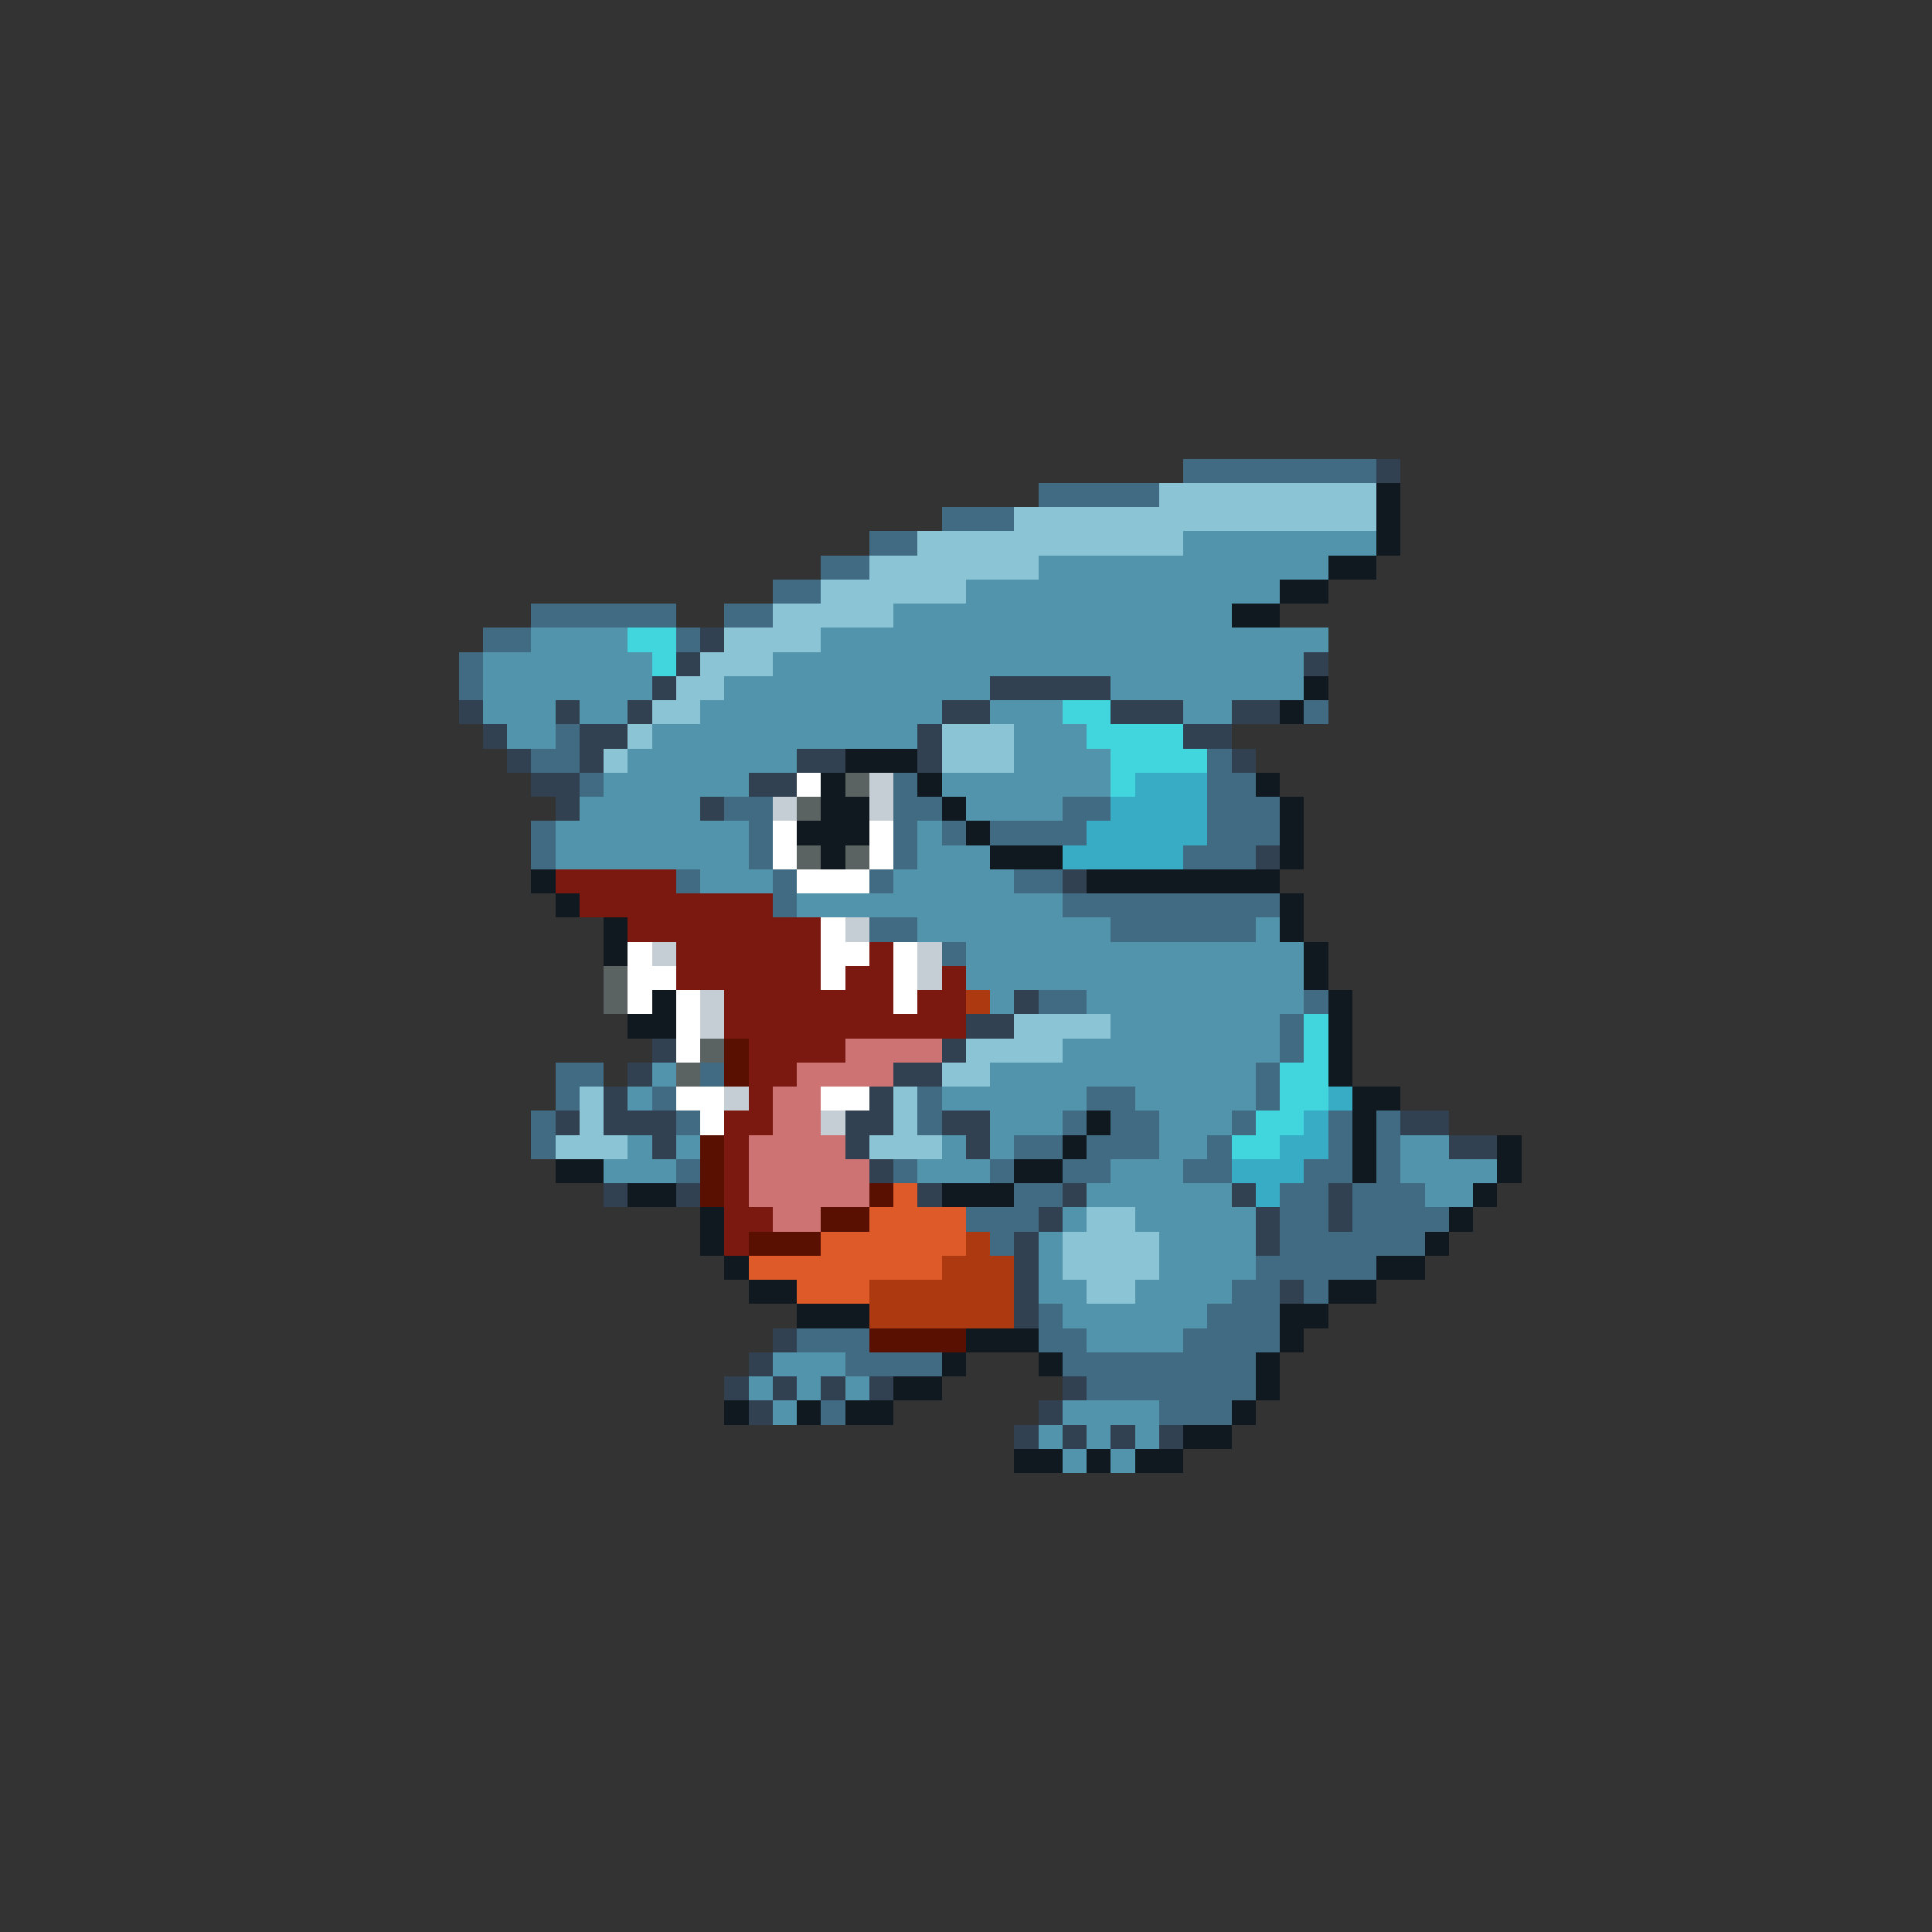 <svg xmlns="http://www.w3.org/2000/svg" viewBox="0 -0.5 80 80" shape-rendering="crispEdges">
<rect x="0" y="-0.5" width="80" height="80" fill="#333333" stroke="none"/>
<path stroke="#416a83" d="M49 19h8M43 20h5M39 21h3M36 22h2M34 23h2M32 24h2M22 25h6M30 25h2M20 26h2M28 26h1M19 27h1M19 28h1M54 29h1M23 30h1M22 31h2M50 31h1M24 32h1M37 32h1M50 32h2M30 33h2M37 33h2M44 33h2M50 33h3M22 34h1M31 34h1M37 34h1M39 34h1M41 34h4M50 34h3M22 35h1M31 35h1M37 35h1M49 35h3M28 36h1M32 36h1M36 36h1M42 36h2M32 37h1M44 37h9M36 38h2M46 38h6M39 39h1M43 41h2M54 41h1M53 42h1M53 43h1M23 44h2M29 44h1M52 44h1M23 45h1M27 45h1M38 45h1M45 45h2M52 45h1M22 46h1M28 46h1M38 46h1M44 46h1M46 46h2M51 46h1M55 46h1M57 46h1M22 47h1M42 47h2M45 47h3M50 47h1M55 47h1M57 47h1M28 48h1M37 48h1M41 48h1M44 48h2M49 48h2M54 48h2M57 48h1M42 49h2M53 49h2M56 49h3M40 50h3M53 50h2M56 50h4M41 51h1M53 51h6M52 52h5M51 53h2M54 53h1M43 54h1M50 54h3M33 55h3M43 55h2M49 55h4M35 56h4M44 56h8M45 57h7M34 58h1M48 58h3" />
<path stroke="#314152" d="M57 19h1M29 26h1M28 27h1M54 27h1M27 28h1M41 28h5M19 29h1M23 29h1M26 29h1M39 29h2M46 29h3M51 29h2M20 30h1M24 30h2M38 30h1M49 30h2M21 31h1M24 31h1M33 31h2M38 31h1M51 31h1M22 32h2M31 32h2M23 33h1M29 33h1M52 35h1M44 36h1M42 41h1M40 42h2M27 43h1M39 43h1M26 44h1M37 44h2M25 45h1M36 45h1M23 46h1M25 46h3M35 46h2M39 46h2M58 46h2M27 47h1M35 47h1M40 47h1M60 47h2M36 48h1M25 49h1M28 49h1M38 49h1M44 49h1M51 49h1M55 49h1M43 50h1M52 50h1M55 50h1M42 51h1M52 51h1M42 52h1M42 53h1M53 53h1M42 54h1M32 55h1M31 56h1M30 57h1M32 57h1M34 57h1M36 57h1M44 57h1M31 58h1M43 58h1M42 59h1M44 59h1M46 59h1M48 59h1" />
<path stroke="#8bc5d5" d="M48 20h9M42 21h15M38 22h11M36 23h7M34 24h6M32 25h5M30 26h4M29 27h3M28 28h2M27 29h2M26 30h1M39 30h3M25 31h1M39 31h3M42 42h4M40 43h4M39 44h2M24 45h1M37 45h1M24 46h1M37 46h1M23 47h3M36 47h3M45 50h2M44 51h4M44 52h4M45 53h2" />
<path stroke="#101820" d="M57 20h1M57 21h1M57 22h1M55 23h2M53 24h2M51 25h2M54 28h1M53 29h1M35 31h3M34 32h1M38 32h1M52 32h1M34 33h2M39 33h1M53 33h1M33 34h3M40 34h1M53 34h1M34 35h1M41 35h3M53 35h1M22 36h1M45 36h8M23 37h1M53 37h1M25 38h1M53 38h1M25 39h1M54 39h1M54 40h1M27 41h1M55 41h1M26 42h2M55 42h1M55 43h1M55 44h1M56 45h2M45 46h1M56 46h1M44 47h1M56 47h1M62 47h1M23 48h2M42 48h2M56 48h1M62 48h1M26 49h2M39 49h3M61 49h1M29 50h1M60 50h1M29 51h1M59 51h1M30 52h1M57 52h2M31 53h2M55 53h2M33 54h3M53 54h2M40 55h3M53 55h1M39 56h1M43 56h1M52 56h1M37 57h2M52 57h1M30 58h1M33 58h1M35 58h2M51 58h1M49 59h2M42 60h2M45 60h1M47 60h2" />
<path stroke="#5294ac" d="M49 22h8M43 23h12M40 24h13M37 25h14M22 26h4M34 26h21M20 27h7M32 27h22M20 28h7M30 28h11M46 28h8M20 29h3M24 29h2M29 29h10M41 29h3M49 29h2M21 30h2M27 30h11M42 30h3M26 31h7M42 31h4M25 32h6M39 32h7M24 33h5M40 33h4M23 34h8M38 34h1M23 35h8M38 35h3M29 36h3M37 36h5M33 37h11M38 38h8M52 38h1M40 39h14M40 40h14M41 41h1M45 41h9M46 42h7M44 43h9M27 44h1M41 44h11M26 45h1M39 45h6M47 45h5M41 46h3M48 46h3M26 47h1M28 47h1M39 47h1M41 47h1M48 47h2M58 47h2M25 48h3M38 48h3M46 48h3M58 48h4M45 49h6M59 49h2M44 50h1M47 50h5M43 51h1M48 51h4M43 52h1M48 52h4M43 53h2M47 53h4M44 54h6M45 55h4M32 56h3M31 57h1M33 57h1M35 57h1M32 58h1M44 58h4M43 59h1M45 59h1M47 59h1M44 60h1M46 60h1" />
<path stroke="#41d5de" d="M26 26h2M27 27h1M44 29h2M45 30h4M46 31h4M46 32h1M54 42h1M54 43h1M53 44h2M53 45h2M52 46h2M51 47h2" />
<path stroke="#ffffff" d="M33 32h1M32 34h1M36 34h1M32 35h1M36 35h1M33 36h3M34 38h1M26 39h1M34 39h2M37 39h1M26 40h2M34 40h1M37 40h1M26 41h1M28 41h1M37 41h1M28 42h1M28 43h1M28 45h2M34 45h2M29 46h1" />
<path stroke="#5a6262" d="M35 32h1M33 33h1M33 35h1M35 35h1M25 40h1M25 41h1M29 43h1M28 44h1" />
<path stroke="#c5cdd5" d="M36 32h1M32 33h1M36 33h1M35 38h1M27 39h1M38 39h1M38 40h1M29 41h1M29 42h1M30 45h1M34 46h1" />
<path stroke="#39acc5" d="M47 32h3M46 33h4M45 34h5M44 35h5M55 45h1M54 46h1M53 47h2M51 48h3M52 49h1" />
<path stroke="#7b1810" d="M23 36h5M24 37h8M26 38h8M28 39h6M36 39h1M28 40h6M35 40h2M39 40h1M30 41h7M38 41h2M30 42h10M31 43h4M31 44h2M31 45h1M30 46h2M30 47h1M30 48h1M30 49h1M30 50h2M30 51h1" />
<path stroke="#ac3910" d="M40 41h1M40 51h1M39 52h3M36 53h6M36 54h6" />
<path stroke="#5a1000" d="M30 43h1M30 44h1M29 47h1M29 48h1M29 49h1M36 49h1M34 50h2M31 51h3M36 55h4" />
<path stroke="#cd7373" d="M35 43h4M33 44h4M32 45h2M32 46h2M31 47h4M31 48h5M31 49h5M32 50h2" />
<path stroke="#de5a29" d="M37 49h1M36 50h4M34 51h6M31 52h8M33 53h3" />
</svg>